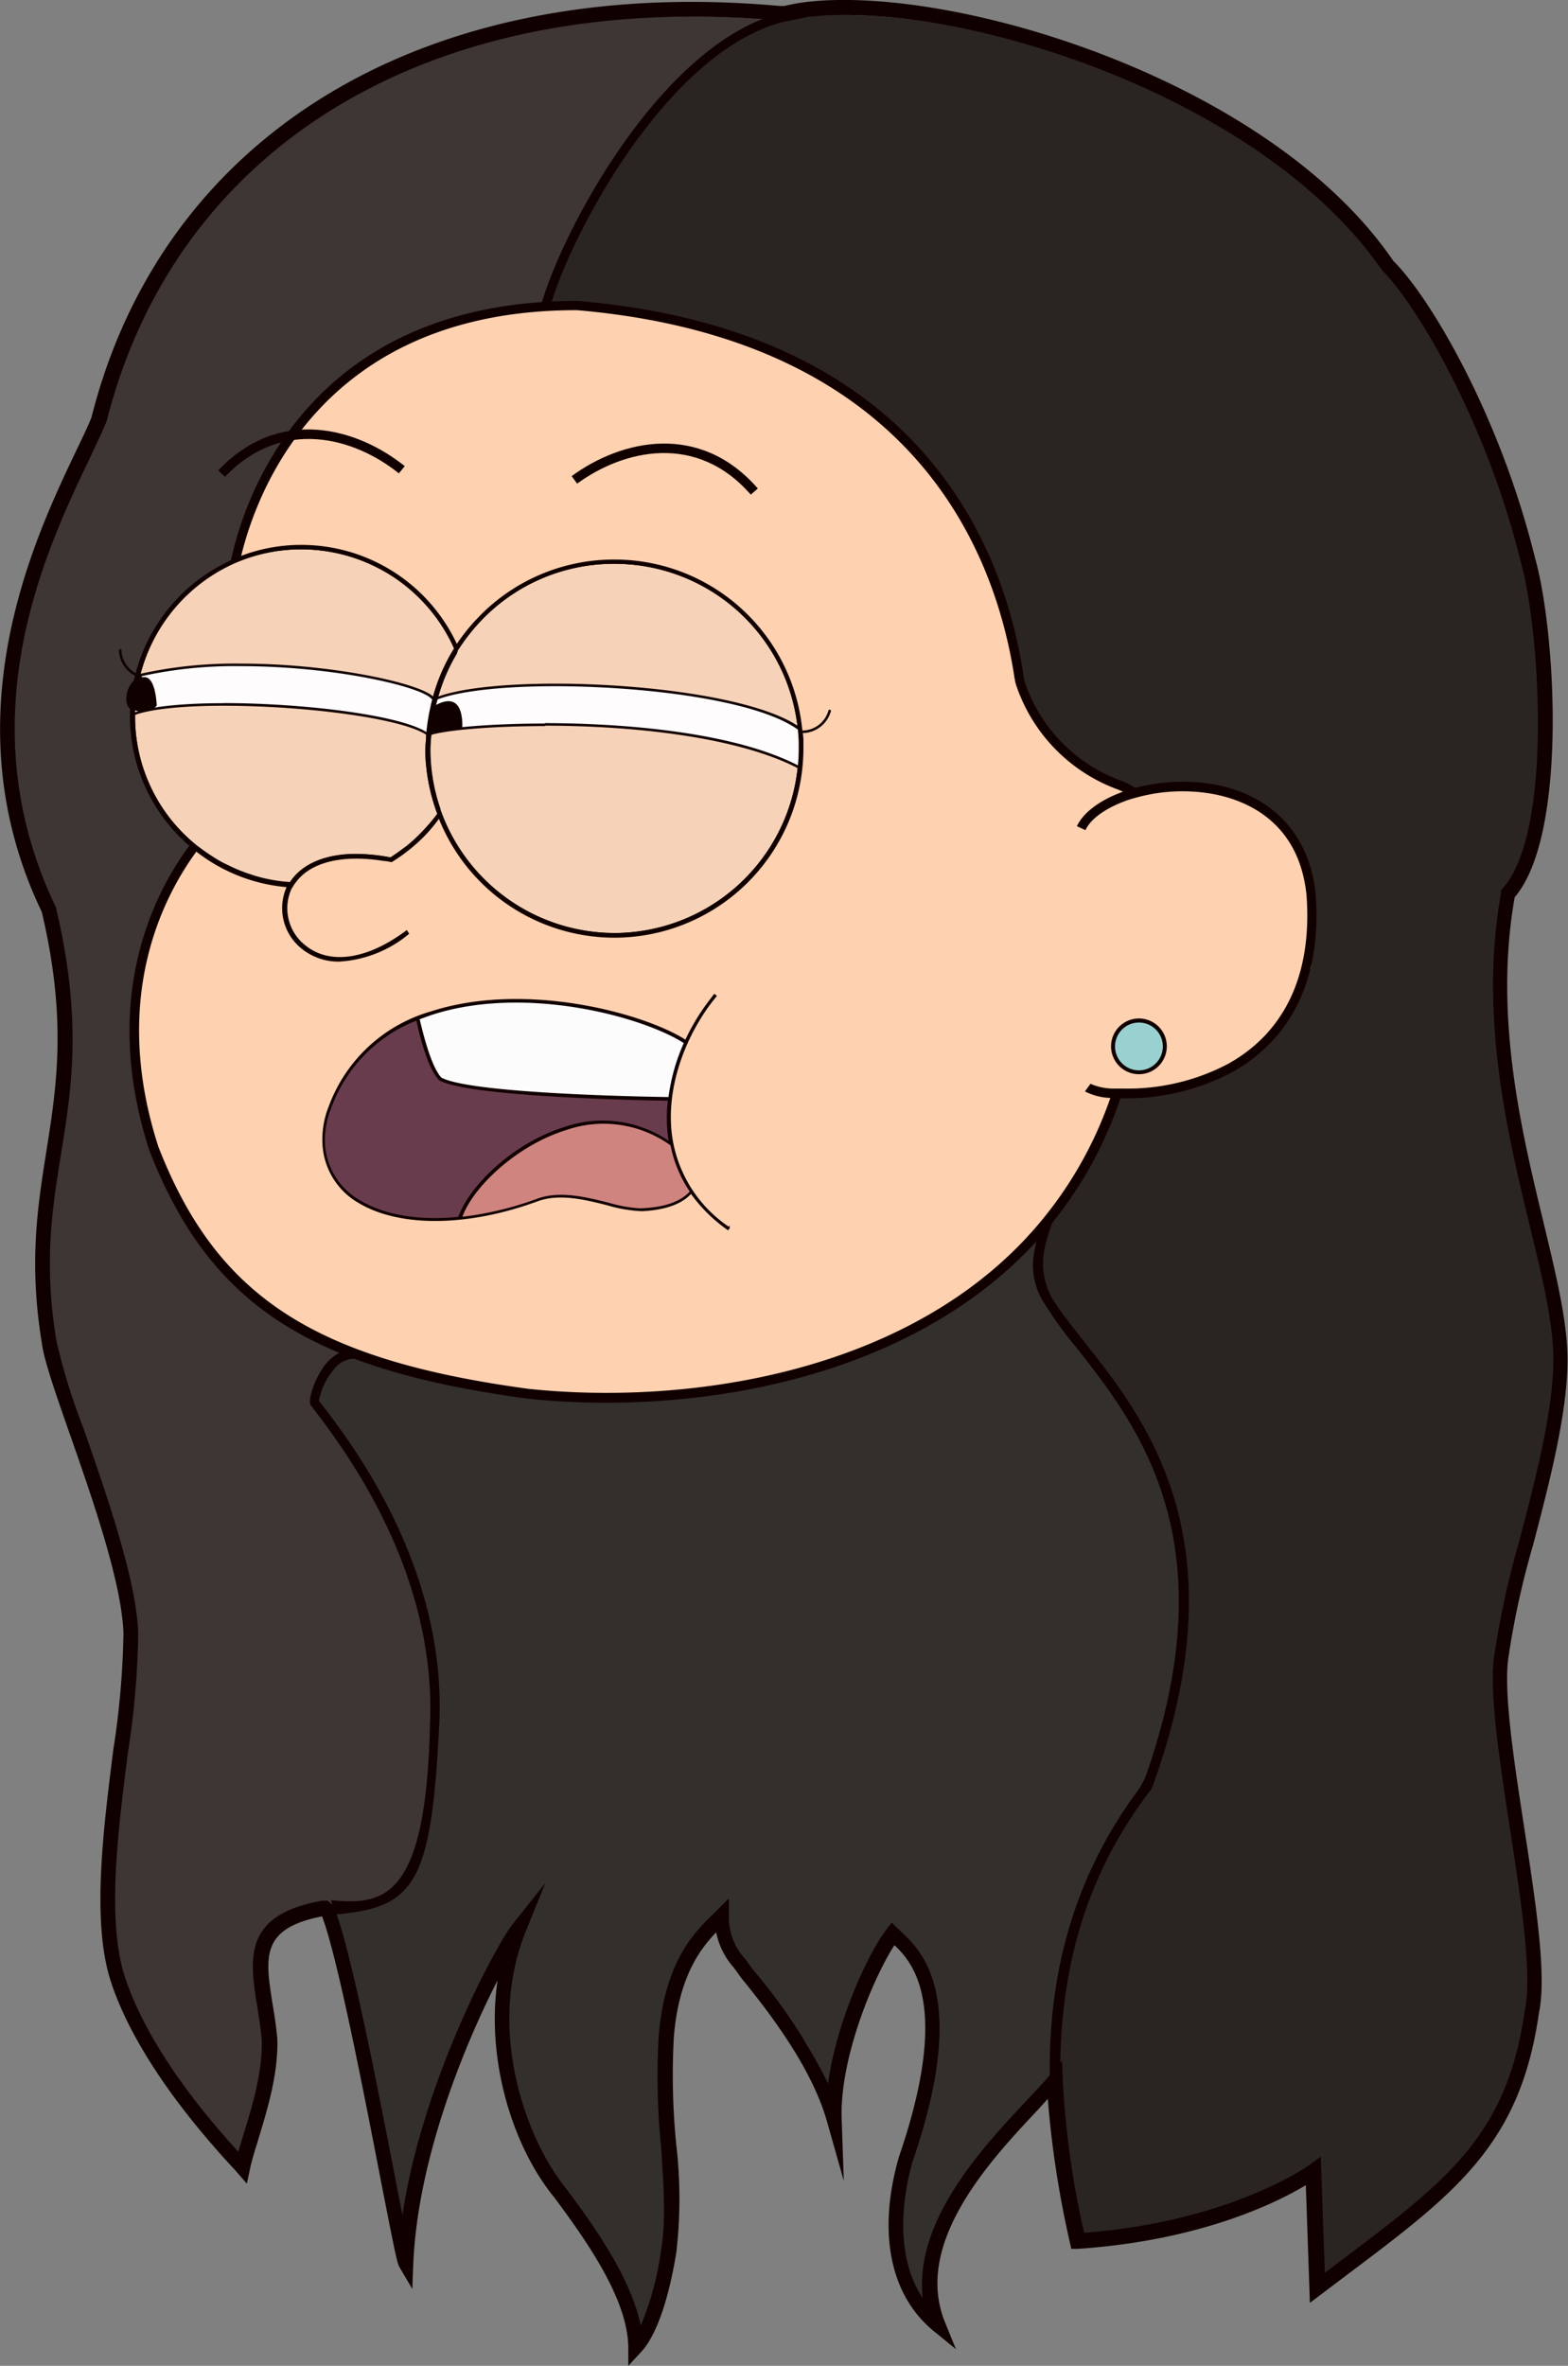<svg xmlns="http://www.w3.org/2000/svg" viewBox="0 0 154.18 232.55"><rect x="0" y="0" width="154.18" height="232.55" fill="#808080" stroke="none"/><defs><style>.cls-1{fill:#332f2d;}.cls-2{fill:#3d3634;}.cls-3{fill:#2b2522;}.cls-14,.cls-4{fill:#100;}.cls-5{fill:#fed1b1;}.cls-6{fill:#fefcfd;}.cls-10,.cls-7{fill:none;}.cls-8{fill:#f6d2b8;}.cls-9{fill:#efe4e4;}.cls-10,.cls-14{stroke:#100;stroke-miterlimit:10;}.cls-10{stroke-linecap:round;stroke-width:0.25px;}.cls-11{fill:#693c4d;}.cls-12{fill:#cf8480;}.cls-13{fill:#fcfcfc;}.cls-14{stroke-width:0.15px;}.cls-15{fill:#98d1d0;}</style></defs><g id="Layer_2" data-name="Layer 2"><g id="final_result" data-name="final result"><g id="Giorno"><g id="Hair"><path class="cls-1" d="M104.06,118c.43,3.89,12.46,19.55,13.38,36.07.38,6.24-1.53,20.66-3.67,22.23-1.18.71-10.67,12.84-9.53,28-2.82,4.06-16.39,14.54-12.23,25-4.6-3.76-4.85-10.35-3.14-16.3,5.82-16.91.32-20.58-1.27-22.15-2.08,2.72-6.2,6.21-5.58,17.71-2-10.18-6-10.41-8.78-13.8-1.46-2.06-2.38-2.69-2.47-5.64-1.62,1.62-4.85,4.22-5.48,11.84s1.27,15.3.27,21.13c-.43,2.79-1.5,7.55-3.29,9.42-.06-4.71-3.71-10.2-7.46-15.23-4.29-5.24-7.9-16.35-4-25.93-1.65,2.07-10.53,18.29-11.14,32.88-.53-.9-5.92-32.43-8.07-35.44,3.7.44,8.65-2.52,9.08-11.87.27-3.93,2.93-17.59-4.35-28.41-1.35-1.85-3.77-7.39-5.82-9.83-.1-.56,1.88-5.38,4.46-4.73,3.89,1.36,12.82,4.38,22.29,4.26C71,137.39,82.33,134,85,132.67,91.92,129.81,102.26,122.06,104.06,118Z"/><path class="cls-2" d="M4.6,132.61c.45,4,7.76,20.48,8.05,28.64s-4.2,25.13-1.27,34.06S23,213,23.61,213.74c.59-2.78,2.81-7.85,2.67-12.54-.59-6.46-3.38-11.4,5.34-12.9,7.67-.52,10-2.46,10.84-18.84.67-15.32-8.46-27.32-11.83-31.68-.14-.28,1.07-5,4.2-4.76-.47-.4-8.77-3.77-10-5.83-.27-.45-1.14-.9-1.46-1.31-2-2.53-5-5.83-5.22-6.75S16.47,116,16,114.4c-.63-1.59-2.67-7.7-2.54-9.09-.21-1.57-.48-6.32-.1-7.3.12-3,1.74-7.8,3.13-10.53.39-.69.79-1.77.79-1.6S19,83.25,19,83.25a24.07,24.07,0,0,1-5.58-13.52c-.22-2.94,1-6.62,5.48-11.55.89-1,3.61-2.25,4.17-3A30.77,30.77,0,0,1,51.16,30.7c2.18-.46,2.38.4,3.14-1.61,8.25-18.22,16.15-25.37,22.78-27C39-1.62,15.89,16.72,9.49,42,6.67,49-5.86,68.43,4.6,90.25,9.26,110,1.83,115.58,4.6,132.61Z"/><path class="cls-3" d="M55.93,30.24c-2.44-.29-2.79,1.25-1.39-2.54,1.7-4.6,10.42-24.58,25-26.07S123.91,8.9,136.18,26.8c3.34,3.33,10.28,14.61,13.83,29,1.93,6.81,3.3,27.05-1.94,32.83-3.36,18.51,5.15,35.7,5.15,45.78,0,8.71-5,21.93-5.73,28.67-1.41,6.74,4.43,28.45,2.92,35.38-1.92,13.64-8.76,17.84-21.1,27.2l-.39-11.44S121,220,105.75,221c-2.69-12.39-5.43-29.43,6.87-45.36,12-33-10.17-42.82-10.93-50.83,1-7.33,14.11-18.32,9.33-46.83A18.4,18.4,0,0,1,99.54,65.65C95.63,43.12,79.18,32.11,55.93,30.24Z"/><path class="cls-4" d="M31.63,134.65c-.77,1.16-1.36,2.94-1.08,3.47,3.06,4,12.4,16.06,11.73,31.38-.38,17.42-4.68,17.75-9.76,17.28.21.31.2,1.22.46,1.4,7.86-.67,9.43-3.1,10.21-18.64s-8.71-27.83-11.83-31.85a6.72,6.72,0,0,1,1.71-3.36,2.63,2.63,0,0,1,2-.79l.61,0a16.17,16.17,0,0,0-2.07-.69A4.51,4.51,0,0,0,31.63,134.65Z"/><path class="cls-4" d="M54,30.49l-.87-.23C55.06,23,65.19,3.73,77.39,1.13l.19.89C65.76,4.53,55.89,23.41,54,30.49Z"/><path class="cls-4" d="M113.23,175.84l.06-.13c8.8-24.14-.49-36-6.63-43.76-1.17-1.48-2.21-2.8-3-4a7.06,7.06,0,0,1-.91-5.41,20.8,20.8,0,0,1,1.71-4.59c.73-1.5.2-.4,1-2.22l-1.36,2.3c-.83,1.81-.33.28-1,1.13a10,10,0,0,0-1.35,3.64,6.9,6.9,0,0,0,.66,4.86,39.11,39.11,0,0,0,3.47,4.85c5.93,7.54,14.84,18.87,6.87,41.82a6.88,6.88,0,0,1-1,1.85c-7.18,9.79-8.77,20.14-8.5,28.93l1-1.2C104.23,195.24,105.93,185.29,113.23,175.84Z"/><path class="cls-4" d="M61.78,232.55l0-1.81c-.06-4.48-3.55-9.76-7.32-14.8-3.93-4.8-6.7-13.23-5.54-21.27-3.2,6.24-7.84,17.46-8.28,27.81l-.1,2.51-1.28-2.17c-.2-.34-.46-1.56-1.85-8.68-1.69-8.74-4.22-21.74-5.74-25.77-6.05,1.18-5.6,4-4.87,8.6.18,1.08.36,2.23.47,3.43.1,3.5-1,7-1.87,9.89-.35,1.12-.65,2.09-.81,2.87l-.32,1.48-1-1.15c-.05-.07-.18-.21-.36-.4-7.69-8.3-10.77-14.52-12-18.28C9,189,10.13,180,11.14,172a82.46,82.46,0,0,0,1-11.46c-.17-4.95-3-13.08-5.29-19.62-1.44-4.11-2.57-7.36-2.75-9-1.28-7.85-.39-13.39.46-18.76,1-6.34,2.06-12.89-.45-23.52-9.16-19.07-.69-36.79,3.37-45.31C8.11,43,8.66,41.9,9,41c7.09-28,33-43.57,67.71-40.41h0l.27,0,.14,0A18.67,18.67,0,0,1,79.71.15C94.52-1.34,125,8.06,137,25.64c3.65,3.62,10.48,15.18,13.94,29.21,2,7,3.28,27.16-2,33.34-2.07,11.66.65,22.93,2.84,32,1.26,5.25,2.35,9.77,2.35,13.47,0,5.28-1.8,12.16-3.39,18.23a82.15,82.15,0,0,0-2.34,10.51v.08c-.67,3.19.41,10.25,1.46,17.07,1.16,7.54,2.25,14.67,1.46,18.32-1.82,12.91-8.21,17.72-18.81,25.69l-3.71,2.8-.4-11.57c-2.71,1.64-10.24,5.44-22.42,6.26l-.64,0-.14-.63a97.79,97.79,0,0,1-2.17-14.11l-1,1.1c-4.58,4.87-12.24,13-9.13,20.81L94,230.92l-2.23-1.83c-4.27-3.5-5.5-9.72-3.38-17.08,5.05-14.69,1.49-19-.44-20.81-2.1,3.24-5.39,11.14-5.19,17.08l.21,6.09-1.66-5.86c-1.46-5.17-5.5-10.5-8.41-14.07l-.72-1a7.45,7.45,0,0,1-1.76-3.5c-1.6,1.66-3.68,4.42-4.16,10.27a68.33,68.33,0,0,0,.24,10.63,45.57,45.57,0,0,1,0,10.57c-.27,1.71-1.3,7.51-3.49,9.81Zm-8.15-47.47-1.93,4.76c-4,9.95.25,20.73,3.9,25.19,3.38,4.51,6.53,9.22,7.4,13.57a29.22,29.22,0,0,0,2-7.41c.51-3,.24-6.49,0-10.22a68.66,68.66,0,0,1-.23-10.86c.6-7.35,3.56-10.22,5.33-11.94l1.57-1.57,0,1.72a6,6,0,0,0,1.62,4.25l.72,1a54.85,54.85,0,0,1,7.41,11.22c.84-6.1,3.91-12.73,5.75-15.14l.51-.67.91.88c2,1.87,6.77,6.27,1.14,22.62-.77,2.71-2,8.91,1,13.4C89.88,218.22,96.7,211,101,206.41c.85-.9,1.61-1.71,2.19-2.39l1.24-1.46.07,1.91a87.12,87.12,0,0,0,2.1,15c14.4-1.1,22.06-6.6,22.14-6.66l1.13-.83.4,11.43,1.43-1.09c10.64-8,16.5-12.41,18.24-24.76.74-3.44-.38-10.76-1.47-17.83-1.11-7.25-2.16-14.1-1.45-17.57a86.12,86.12,0,0,1,2.37-10.7c1.57-6,3.35-12.76,3.35-17.85,0-3.52-1.07-8-2.32-13.12-2.23-9.24-5-20.76-2.81-32.8l0-.21.14-.15c5-5.51,3.66-25.51,1.78-32.13-3.37-13.63-10.13-25.14-13.64-28.64C124,9.33,94.36.14,79.86,1.63q-.35,0-.69.09l-1.1.22h0l-.7.14h0l-.07-.33,0,.33-.7.07,0-.12c-33.87-3.08-59.2,12-66.12,39.4-.42,1-1,2.21-1.63,3.57C4.54,54-3.42,70.61,5.5,89.19,8.12,100.26,7.05,107,6,113.43c-.88,5.49-1.71,10.68-.46,18.33a60.75,60.75,0,0,0,2.68,8.67c2.31,6.63,5.19,14.88,5.37,20.06a82.07,82.07,0,0,1-1,11.7c-1,7.79-2.12,16.63-.3,22.16,1.16,3.53,4,9.34,11.14,17.15.15-.51.32-1.06.5-1.65.85-2.74,1.9-6.16,1.81-9.36-.11-1.12-.28-2.23-.45-3.29-.74-4.63-1.44-9,6.4-10.37l.51,0,.55.44c1.56,3.42,4.28,17.38,6.07,26.61.26,1.35.52,2.66.75,3.84,2-13.28,9.26-26.59,10.84-28.59Z"/></g><g id="Face"><path id="Skin" class="cls-5" d="M61,137.6l15.3-1.89,5.34-1.63,5.16-2,4.58-2.21L99,124.39l1.87-2.06s4.1-5,4.27-5.16,2.93-5.18,2.93-5.18,1.53-4.41,1.6-4.43,3-.36,3-.36l5.92-1.15,6.54-4.1,1-1.71,2.77-5.14.35-5.43-.84-5-2.11-3.55-3.93-2.68-6.76-1.2-4.13,1-2-1.13L104,73.27l-2.73-4-1.37-4.48-1.13-4.92-2.25-6.07-3-5L89.81,44,84.23,39.1,72.14,32.8l-9.76-2s-6.28-.76-6.35-.74-6.88.6-6.88.6-5.08,1.13-5.16,1.2-5.58,2.2-5.58,2.2L35,36.2l-4.7,4.73-2.94,4.14-3.53,7-.53,3.09L28.38,73,18.24,84.42l-2.87,5.4-1.71,6.24s-.4,6-.4,6.07.44,5.15.44,5.15l1.44,6.07,3.2,6.43,7.26,8.47,5.75,3.48,6.52,2.47,11.73,2.62,8,.78Z"/><path id="Outline" class="cls-4" d="M129.37,87.89c-.6-5.9-4.34-9.84-10.24-10.83a18.32,18.32,0,0,0-7.51.39,5.65,5.65,0,0,0-1.36-.7,15.66,15.66,0,0,1-9.54-9.84l-.07-.45c-1.86-12.52-10-34-43.83-36.88h-.1c-26.23,0-32.64,19.16-34,25.44l-.06.32c.34-.17.68-.33,1-.47,1.51-6.44,8-24.38,33-24.38h.09c33.13,2.86,41.14,23.85,43,36.11l.1.54A16.53,16.53,0,0,0,109.91,77.6l.52.22c-2.18.78-3.89,2-4.54,3.39l.84.39c.54-1.18,2.16-2.28,4.3-3,.28-.09.58-.17.88-.25A17,17,0,0,1,119,78c3.21.53,8.71,2.54,9.47,10,.57,7.74-2.11,13.47-7.73,16.58A21.17,21.17,0,0,1,110.48,107c-.34,0-.66,0-1,0a5.5,5.5,0,0,1-2.25-.47l-.55.75a5.91,5.91,0,0,0,2.5.64,38.81,38.81,0,0,1-8.49,14C88.16,135.12,67.31,138.12,52,136.52c-21.16-2.86-30.7-9.09-36.43-23.81-4.68-14.49.36-24.45,3.86-29.17L18.73,83l-.2.24c-3.6,4.93-8.6,15.12-3.85,29.83,5.89,15.11,15.62,21.5,37.2,24.41a73.57,73.57,0,0,0,7.73.4c14.29,0,31-4,41.78-15.3a39.55,39.55,0,0,0,8.78-14.62l.61,0a22.18,22.18,0,0,0,10.38-2.57C125.32,103.06,130.12,98.16,129.37,87.89Z"/></g><g id="Eyebrows"><path class="cls-4" d="M73.82,48.62C68.5,42.5,61.3,44.21,56.75,47.54l-.54-.74c4.86-3.56,12.57-5.37,18.31,1.22Z"/><path class="cls-4" d="M22.12,46.87l-.66-.63c6-6.34,13.64-4.19,18.34-.42l-.58.71C34.83,43,27.71,41,22.12,46.87Z"/></g><g id="_4" data-name="4"><path class="cls-6" d="M78.39,71.33a18.1,18.1,0,0,0-18-15.91H60.2a18,18,0,0,0-12.77,5.46,18.75,18.75,0,0,0-2.28,2.85c0,.09-.11.18-.16.28l-.13.23A17.39,17.39,0,0,0,43,68.49c-.09.31-.18.63-.26.94a19.69,19.69,0,0,0-.42,2.77,13.64,13.64,0,0,0-.09,1.57,17.81,17.81,0,0,0,1,5.77L43,80a18.85,18.85,0,0,1-1.16-6.22c0-.52.05-1,.09-1.55a18.94,18.94,0,0,1,.43-2.83c.07-.32.16-.63.25-1a18,18,0,0,1,2.07-4.73,16.45,16.45,0,0,0-15-9.74h-.19a16.24,16.24,0,0,0-6.35,1.36,16.49,16.49,0,0,0-9.31,10.9l-.1.31a16.33,16.33,0,0,0-.45,3.72c0,.11,0,.21,0,.31a16.32,16.32,0,0,0,4.64,11.23,16.86,16.86,0,0,0,1.39,1.28c.14.12.3.2.45.32.35.26.7.51,1.07.74a10.74,10.74,0,0,0,.92.56c.23.13.48.25.73.36a15,15,0,0,0,2.07.85l.45.15a16.29,16.29,0,0,0,3.51.69l0-.06c1.55-2.42,5.14-3.32,9.86-2.43h0l.31-.22c.26-.17.51-.36.76-.54s.41-.29.6-.45a14.77,14.77,0,0,0,1.32-1.19c.06-.06.1-.14.16-.2a16.66,16.66,0,0,0,1.75-2.1l.18.47A18.17,18.17,0,0,0,60.4,91.71h.21A18.16,18.16,0,0,0,78.43,75.5a17,17,0,0,0,.11-2.14c0-.13,0-.26,0-.39C78.5,72.42,78.46,71.88,78.39,71.33Z"/><path class="cls-7" d="M43,68.49c-.09.31-.18.63-.26.94a19.69,19.69,0,0,0-.42,2.77c3.69-1.15,25.9-2,36.08,3.3a17,17,0,0,0,.11-2.14c0-.13,0-.26,0-.39,0-.55-.06-1.09-.13-1.64C72,67.08,49.54,66.08,43,68.49Z"/><path class="cls-8" d="M28.49,86.82a16.76,16.76,0,0,1-3.58-.63L24.46,86a16.71,16.71,0,0,1-2.09-.85l-.22-.11c-.18-.08-.35-.17-.51-.26-.32-.17-.62-.37-.93-.56s-.73-.49-1.07-.75a16,16,0,0,1-1.85-1.61A16.44,16.44,0,0,1,13.1,70.58c0-.06,0-.12,0-.18v-.22l.08,0a30.53,30.53,0,0,1,8.78-.9c7.53,0,17.35,1.15,20,2.86l.06,0,0,.26a12.14,12.14,0,0,0-.07,1.36,18.35,18.35,0,0,0,1.15,6.17l0,.07,0,0a16.69,16.69,0,0,1-1.42,1.71,16.22,16.22,0,0,1-1.49,1.4l-.43.32-.17.13c-.25.18-.51.37-.77.54l-.36.22A20.93,20.93,0,0,0,35,84.06c-3,0-5.28,1-6.39,2.71l0,.06Z"/><path class="cls-4" d="M22,69.37c7.66,0,17.32,1.16,19.91,2.85,0,.51-.09,1-.09,1.55A18.85,18.85,0,0,0,43,80a17.29,17.29,0,0,1-1.41,1.69,16.22,16.22,0,0,1-1.48,1.39c-.19.16-.4.3-.6.45l-.76.54-.35.21A18.86,18.86,0,0,0,35,83.93c-3,0-5.33,1-6.49,2.77A16.1,16.1,0,0,1,25,86.07l-.45-.15a16.3,16.3,0,0,1-2.07-.84c-.24-.13-.5-.24-.73-.37a10.74,10.74,0,0,1-.92-.56c-.37-.23-.72-.48-1.07-.74a16.08,16.08,0,0,1-6.48-12.83c0-.1,0-.2,0-.31,1.73-.62,5-.9,8.73-.9m0-.25c-4.05,0-7.18.33-8.82.92L13,70.1v.17s0,.08,0,.12a1.28,1.28,0,0,0,0,.19A16.57,16.57,0,0,0,17.69,82a17.07,17.07,0,0,0,1.87,1.63c.33.25.7.51,1.08.75s.63.4.94.57l.51.26.23.11a15.52,15.52,0,0,0,2.1.86l.46.15a16.93,16.93,0,0,0,3.61.64h.14l.08-.12c1.1-1.71,3.33-2.66,6.28-2.66a18.07,18.07,0,0,1,3.32.34l.09,0,.09-.05.14-.09a1.64,1.64,0,0,0,.22-.14c.26-.17.52-.35.77-.54l.17-.13.44-.32a16.8,16.8,0,0,0,1.5-1.42,17.14,17.14,0,0,0,1.43-1.72l.08-.1-.05-.13a18.62,18.62,0,0,1-1.14-6.13c0-.45,0-.91.08-1.35v-.33L42,72c-2.74-1.78-12.54-2.89-20-2.89Z"/><path class="cls-8" d="M60.4,91.83a18.37,18.37,0,0,1-17-11.74l-.18-.47a18.13,18.13,0,0,1-1-5.85,13.81,13.81,0,0,1,.07-1.45l0-.21.08,0c1.35-.42,5.45-.87,11.26-.87,5.09,0,17.7.4,24.92,4.18l.08,0v.08a18.26,18.26,0,0,1-18,16.32Z"/><path class="cls-4" d="M53.57,71.33c8.2,0,18.72,1,24.86,4.17A18.16,18.16,0,0,1,60.61,91.71H60.4A18.17,18.17,0,0,1,43.48,80.05l-.18-.47v0a17.81,17.81,0,0,1-1-5.77c0-.53.05-1,.09-1.57,1.46-.46,5.84-.87,11.22-.87m0-.25c-5,0-9.64.36-11.29.88l-.16.05,0,.17v.14A13.79,13.79,0,0,0,42,73.77a18.21,18.21,0,0,0,1,5.85c.06.18.12.31.17.45l0,.07A18.5,18.5,0,0,0,60.4,92h.21A18.4,18.4,0,0,0,78.68,75.52l0-.17-.15-.08c-7.25-3.78-19.88-4.19-25-4.19Z"/><path class="cls-8" d="M78.32,71.44c-4.25-2.82-15.27-4.11-23.71-4.11-5.14,0-9.34.47-11.54,1.28l-.23.08.07-.23a17.85,17.85,0,0,1,1.84-4.29l.13-.23.17-.28a18.73,18.73,0,0,1,2.29-2.87A18.12,18.12,0,0,1,60.2,55.3h.21a18.22,18.22,0,0,1,18.11,16l0,.27Z"/><path class="cls-4" d="M60.41,55.42a18.1,18.1,0,0,1,18,15.91C74.26,68.6,63.5,67.2,54.61,67.2c-4.92,0-9.26.43-11.58,1.29a17.39,17.39,0,0,1,1.83-4.25L45,64c0-.1.11-.19.16-.28h0a18.75,18.75,0,0,1,2.28-2.85A18,18,0,0,1,60.2,55.42h.21m0-.25H60.2a18.33,18.33,0,0,0-13,5.53,19.65,19.65,0,0,0-2.31,2.89l-.15.26-.15.26a18.2,18.2,0,0,0-1.85,4.31l-.14.48.47-.17c2.18-.81,6.37-1.28,11.49-1.28,8.42,0,19.41,1.28,23.64,4.09l.45.3-.06-.54A18.38,18.38,0,0,0,60.41,55.17Z"/><path class="cls-8" d="M42.48,68.53c-1.24-1.26-9.85-3.2-18.75-3.2a42.06,42.06,0,0,0-9.9,1l-.2,0,0-.21a16.72,16.72,0,0,1,9.38-11,16.39,16.39,0,0,1,6.4-1.38h.19a16.58,16.58,0,0,1,15.1,9.81l0,.06,0,.05a18.1,18.1,0,0,0-2.05,4.71l-.06.2Z"/><path class="cls-4" d="M29.65,54a16.45,16.45,0,0,1,15,9.74,18,18,0,0,0-2.07,4.73c-1.28-1.3-10-3.24-18.84-3.24a42.91,42.91,0,0,0-9.93,1,16.49,16.49,0,0,1,9.31-10.9A16.25,16.25,0,0,1,29.47,54h.18m0-.25h-.18A16.46,16.46,0,0,0,23,55.11a16.84,16.84,0,0,0-9.45,11.06l-.11.41.41-.1a42.32,42.32,0,0,1,9.87-1c8.87,0,17.43,1.92,18.67,3.17l.3.3.11-.41a17.81,17.81,0,0,1,2-4.67l.07-.11-.06-.13a16.71,16.71,0,0,0-15.21-9.88Z"/><path class="cls-8" d="M38.4,84.28h0l.31-.22-.35.21Z"/><path class="cls-9" d="M44.64,63.71c.07.17.14.35.22.53-.08-.18-.15-.36-.22-.53Z"/><path class="cls-9" d="M43,80l.33-.45L43,80Z"/><path class="cls-4" d="M43,80h0a17.29,17.29,0,0,1-1.41,1.69,16.66,16.66,0,0,0,1.75-2.1v0Z"/><path class="cls-4" d="M41.39,81.88c.06-.06.1-.14.16-.2a16.22,16.22,0,0,1-1.48,1.39A14.77,14.77,0,0,0,41.39,81.88Z"/><path class="cls-4" d="M78.84,71.32A18.55,18.55,0,0,0,60.41,55H60.2a18.5,18.5,0,0,0-13.09,5.6,19.23,19.23,0,0,0-2.19,2.69,16.88,16.88,0,0,0-15.27-9.73h-.19a16.58,16.58,0,0,0-6.23,1.27c-.35.14-.7.3-1,.47l-.3.16A16.89,16.89,0,0,0,13.3,66.34a1.68,1.68,0,0,0-.07.24,16.2,16.2,0,0,0-.45,3.9s0,.07,0,.1a16.8,16.8,0,0,0,5.41,12.18l.11.11.69.59a16.77,16.77,0,0,0,9.19,3.74h0a5.1,5.1,0,0,0,1.48,6.05,5.76,5.76,0,0,0,3.71,1.27,11.76,11.76,0,0,0,6.87-2.74L40,91.42c-3.85,2.91-7.6,3.46-10,1.48a4.62,4.62,0,0,1-1.35-5.5c0-.06.08-.11.11-.17a3.29,3.29,0,0,1,.28-.44h0l.05-.06c1.46-2,4.61-2.76,8.72-2.09h0c.23,0,.46.06.7.11l.14-.09a17.21,17.21,0,0,0,3.08-2.47,16.49,16.49,0,0,0,1.43-1.7A18.61,18.61,0,0,0,60.4,92.17h.21A18.6,18.6,0,0,0,78.4,78.24a18.91,18.91,0,0,0,.6-4.88c0-.18,0-.36,0-.53C79,72.32,78.9,71.82,78.84,71.32Zm-.41,4.18A18.16,18.16,0,0,1,60.61,91.71H60.4A18.17,18.17,0,0,1,43.48,80.05l-.18-.47a16.66,16.66,0,0,1-1.75,2.1c-.06.06-.1.14-.16.2a14.77,14.77,0,0,1-1.32,1.19c-.19.16-.4.3-.6.45s-.5.37-.76.54l-.31.22h0c-4.72-.89-8.31,0-9.86,2.43l0,.06A16.29,16.29,0,0,1,25,86.07l-.45-.15a15,15,0,0,1-2.07-.85c-.25-.11-.5-.23-.73-.36a10.74,10.74,0,0,1-.92-.56c-.37-.23-.72-.48-1.07-.74-.15-.12-.31-.2-.45-.32a16.86,16.86,0,0,1-1.39-1.28,16.32,16.32,0,0,1-4.64-11.23c0-.1,0-.2,0-.31a16.33,16.33,0,0,1,.45-3.72l.1-.31a16.49,16.49,0,0,1,9.31-10.9A16.24,16.24,0,0,1,29.46,54h.19a16.45,16.45,0,0,1,15,9.74,18,18,0,0,0-2.07,4.73c-.09.32-.18.63-.25,1a18.94,18.94,0,0,0-.43,2.83c0,.51-.09,1-.09,1.55A18.85,18.85,0,0,0,43,80l.33-.45a17.81,17.81,0,0,1-1-5.77,13.64,13.64,0,0,1,.09-1.57,19.69,19.69,0,0,1,.42-2.77c.08-.31.17-.63.26-.94a17.39,17.39,0,0,1,1.83-4.25L45,64c0-.1.11-.19.16-.28a18.75,18.75,0,0,1,2.28-2.85A18,18,0,0,1,60.2,55.42h.21a18.1,18.1,0,0,1,18,15.91c.07.55.11,1.09.13,1.64,0,.13,0,.26,0,.39A17,17,0,0,1,78.43,75.5Z"/><path class="cls-4" d="M14.21,66.56c-1.94-.14-2.39,3.37-.91,3.27a1.94,1.94,0,0,0,2.11-.46S15.34,66.56,14.21,66.56Z"/><path class="cls-4" d="M45.46,71.51c0-.51.14-3.7-2.66-2.18l-.44,1.22L42.26,72l1.83-.31Z"/><path class="cls-10" d="M11.82,63.93a2.82,2.82,0,0,0,2,2.58"/><path class="cls-10" d="M81.58,69.88A2.81,2.81,0,0,1,79,71.93"/><path class="cls-11" d="M43.24,106.13h0C42,104.86,41.16,101,41,100.22a14.64,14.64,0,0,0-8.52,8.67,8.4,8.4,0,0,0-.61,3.51,6.89,6.89,0,0,0,3.25,5.49l.15.09c2.46,1.54,6,2.11,10,1.7l-.09,0c1-3,5.28-7.21,10.36-8.81a11.49,11.49,0,0,1,10.39,1.46c0-.24-.1-.46-.13-.7a14.64,14.64,0,0,1,0-3.5c-.85,0-19.52-.25-22.53-2Z"/><path class="cls-12" d="M55.58,111c-4.85,1.52-9.18,5.69-10.22,8.66a32.35,32.35,0,0,0,7.46-1.78c2.2-.82,4.75-.18,7,.38a13.58,13.58,0,0,0,3.32.57c2.28-.1,3.87-.68,4.75-1.71A12.33,12.33,0,0,1,66,112.54,11.33,11.33,0,0,0,55.58,111Z"/><path class="cls-13" d="M42.43,99.69c-.43.14-.85.3-1.26.46.14.63,1,4.6,2.18,5.84,3,1.69,22.24,1.93,22.44,1.93V108a19,19,0,0,1,1.54-5.51C63.29,99.87,51.62,96.71,42.43,99.69Z"/><path class="cls-14" d="M66,111.58c-.65-5.14,1.67-10.19,4-13.19l.39-.49-.14-.11c-.13.16-.26.34-.39.51a20.57,20.57,0,0,0-2.43,4l-.13-.08c-4.21-2.63-15.78-5.7-24.91-2.73a15.07,15.07,0,0,0-10,9.3,8.68,8.68,0,0,0-.61,3.58A7,7,0,0,0,35,118l.15.09c4,2.49,10.73,2.47,17.69-.08,2.15-.79,4.67-.17,6.89.39a14,14,0,0,0,3.38.58c2.3-.11,3.93-.7,4.84-1.74a15.24,15.24,0,0,0,3.62,3.59l.1-.15A13,13,0,0,1,66,111.58ZM42.43,99.69c9.19-3,20.86.18,24.9,2.81A19,19,0,0,0,65.79,108v-.09c-.2,0-19.43-.24-22.44-1.93-1.16-1.24-2-5.21-2.18-5.84C41.58,100,42,99.83,42.43,99.69ZM35.28,118l-.15-.09a6.89,6.89,0,0,1-3.25-5.49,8.4,8.4,0,0,1,.61-3.51A14.61,14.61,0,0,1,41,100.22c.15.74,1,4.64,2.22,5.9h0c3,1.71,21.68,2,22.53,2a14.64,14.64,0,0,0,0,3.5c0,.24.09.46.13.7a11.49,11.49,0,0,0-10.39-1.46c-5.08,1.6-9.33,5.81-10.36,8.81l.09,0C41.27,120.09,37.74,119.52,35.28,118Zm27.86.86a13.58,13.58,0,0,1-3.32-.57c-2.25-.56-4.8-1.2-7-.38a32.35,32.35,0,0,1-7.46,1.78c1-3,5.37-7.14,10.22-8.66A11.33,11.33,0,0,1,66,112.54a12.33,12.33,0,0,0,1.92,4.59C67,118.16,65.42,118.74,63.14,118.84Z"/></g><g id="giorno-2" data-name="giorno"><circle class="cls-15" cx="112.01" cy="102.86" r="2.54"/><path class="cls-4" d="M112,105.59a2.74,2.74,0,1,1,2.73-2.73A2.74,2.74,0,0,1,112,105.59Zm0-5.08a2.35,2.35,0,1,0,2.34,2.35A2.35,2.35,0,0,0,112,100.51Z"/></g></g></g></g></svg>